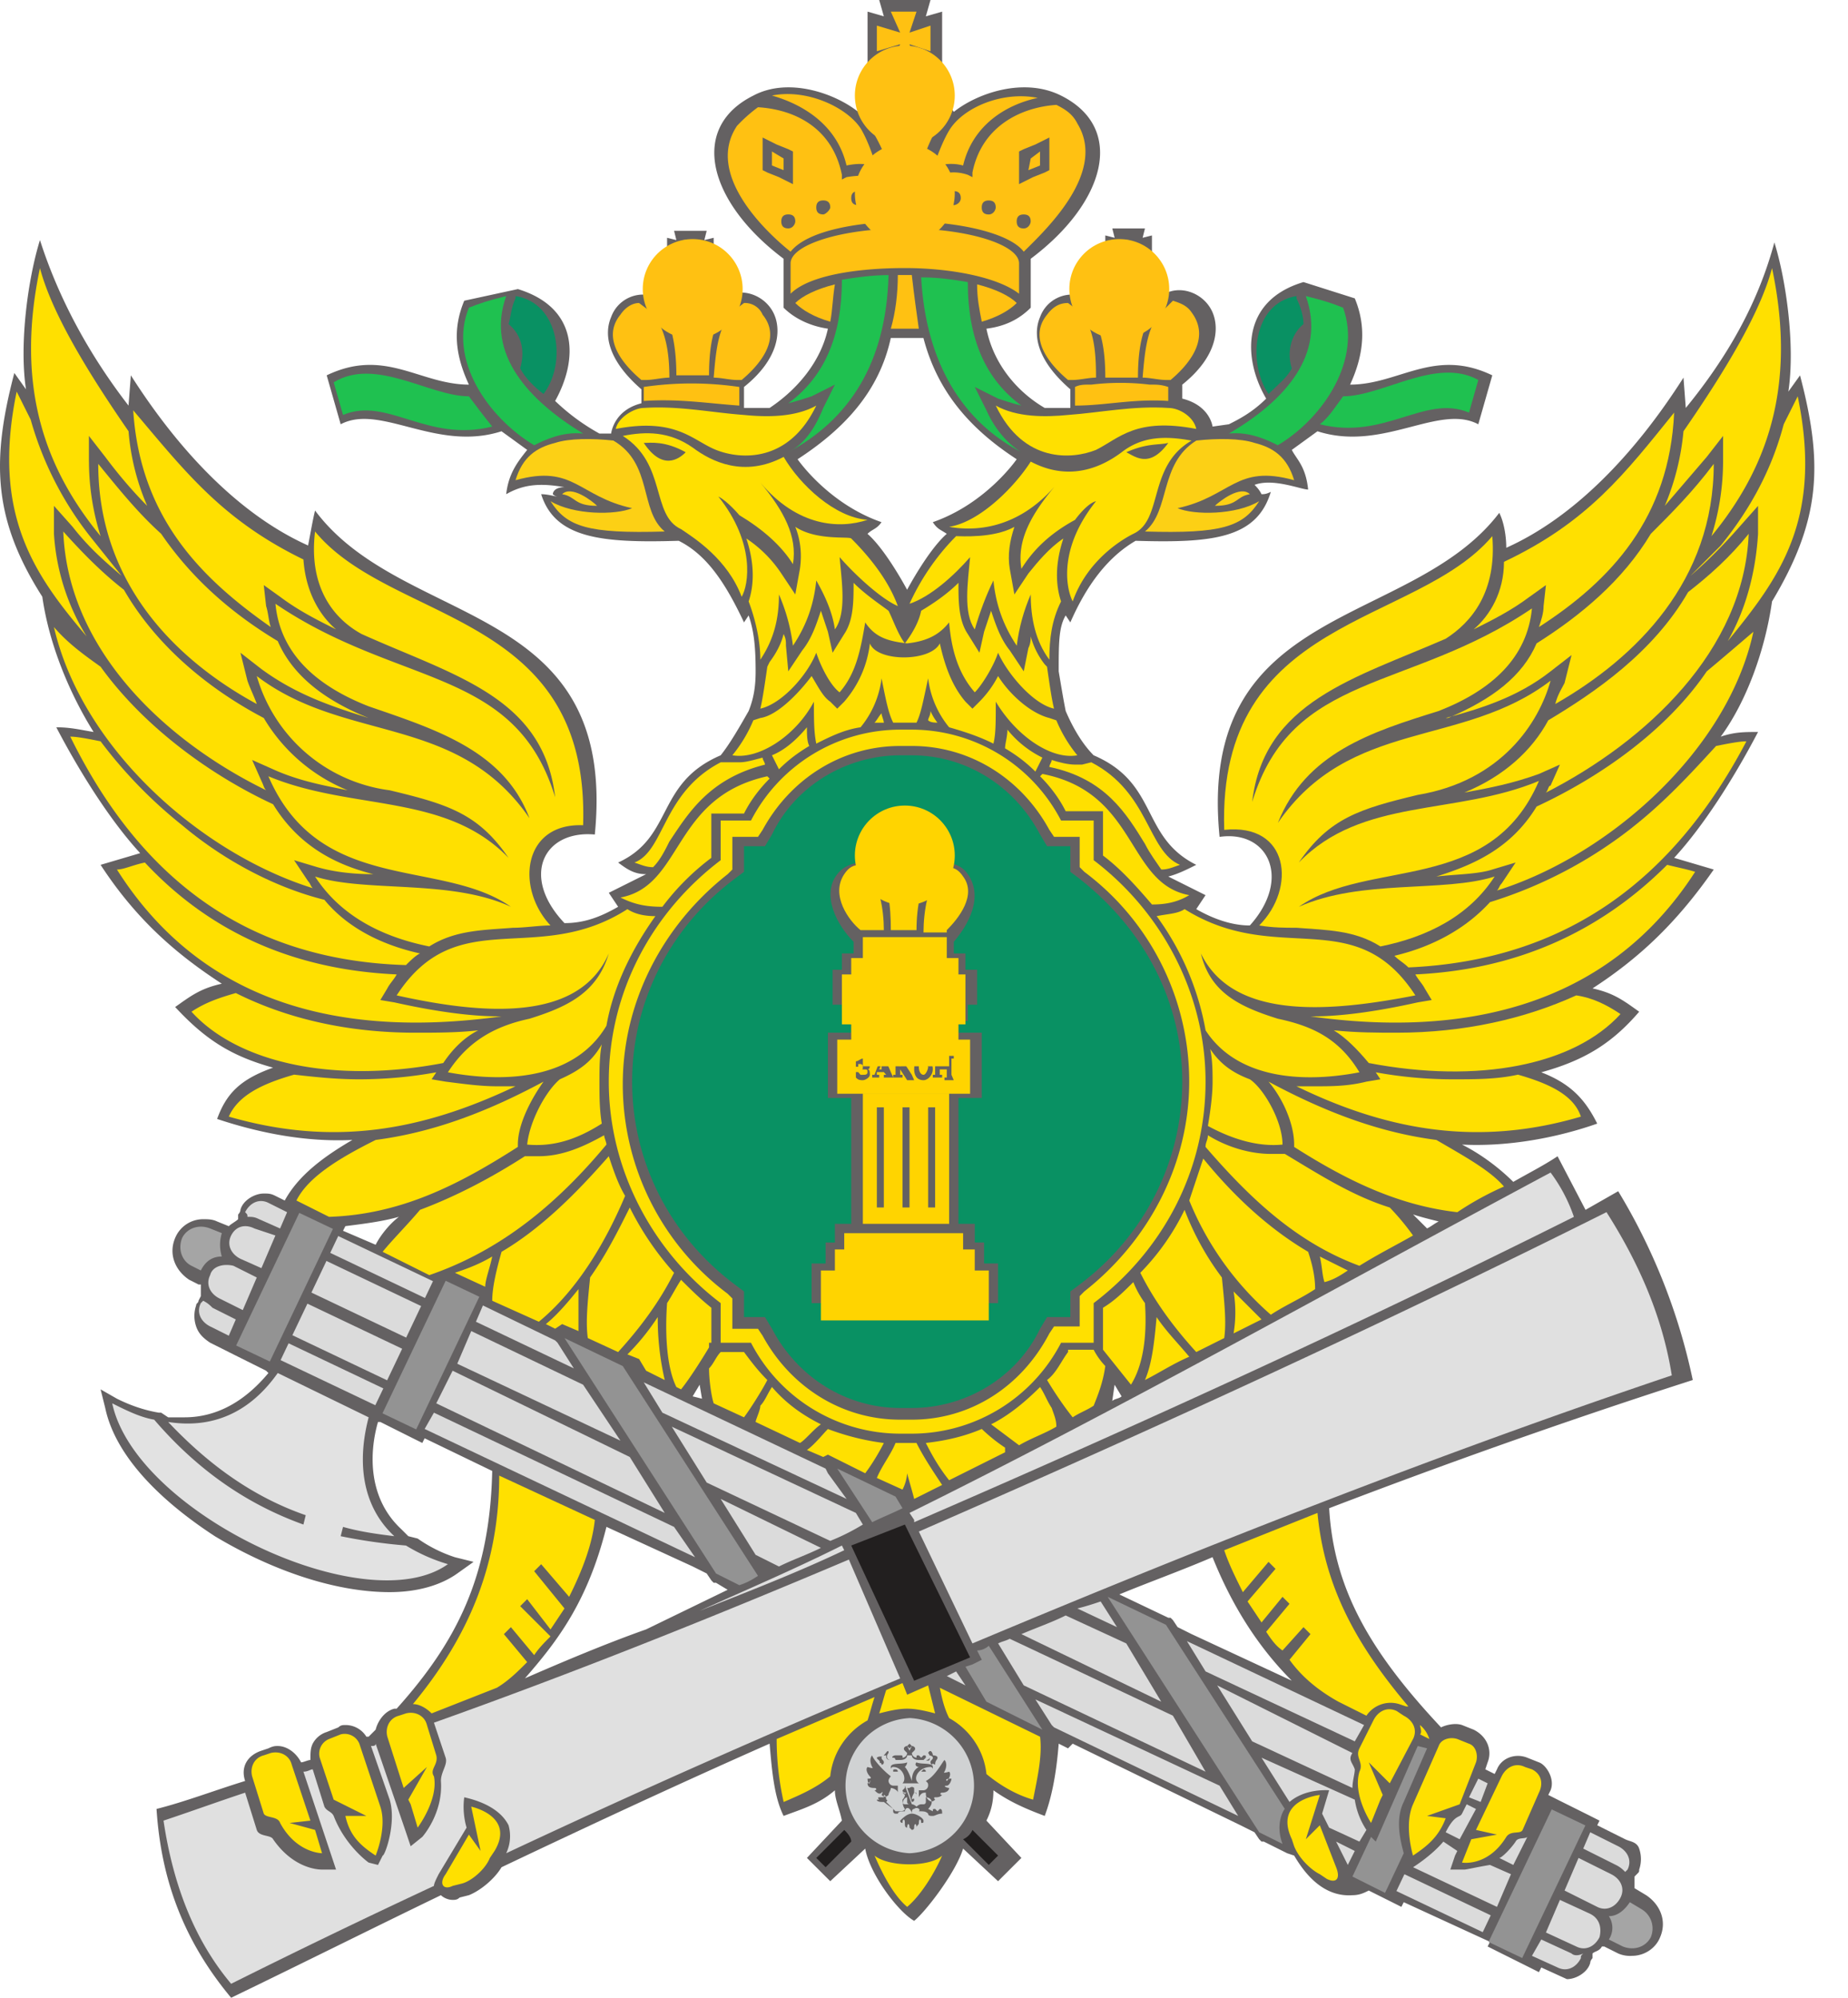 <svg width="37" height="40" viewBox="0 0 37 40" xmlns="http://www.w3.org/2000/svg">
    <g fill-rule="nonzero" fill="none">
        <path d="m36.04 7.515-.234.326c.14-.933-.047-2.24-.28-2.987-.327 1.214-.934 2.287-1.774 3.314l-.046-.607c-.98 1.54-2.194 2.8-3.548 3.407 0-.233-.046-.513-.14-.7-1.773 2.334-6.067 1.774-5.6 6.488.98-.14 1.446.84.606 1.774-.373 0-.747-.14-1.073-.327l.186-.28-.746-.373c.186-.047.373-.14.56-.234-1.12-.56-.747-1.633-2.054-2.193-.233-.234-.42-.56-.56-.887-.047-.234-.093-.514-.14-.794 0-.56 0-.887.14-1.12l.093.14c.327-.747.747-1.307 1.307-1.634 1.54.047 2.427-.046 2.707-.98-.093.047-.14.047-.186.047-.047-.093-.094-.14-.14-.187.373-.14.933.094 1.073.094-.047-.467-.233-.607-.327-.794l.514-.373c1.307.42 2.427-.56 3.22-.14l.28-.98c-1.166-.56-1.867.186-2.847.186.28-.606.327-1.167.094-1.727l-1.027-.326c-1.26.373-1.214 1.54-.747 2.333-.28.28-.56.42-.747.514l-.327.046s-.046-.42-.606-.56v-.28c.7-.56.746-1.12.606-1.447-.14-.326-.513-.513-.84-.42l-.466.14-.047-.093c.047-.047.047-.093.047-.14a.357.357 0 0 0-.094-.233h.047l-.047-.187.187.047v-.654l-.187.047.047-.187h-.654l.047.187-.187-.047v.654l.187-.047-.187.233h.094a.357.357 0 0 0-.094.234c0 .046 0 .14.047.186l-.047.094-.466-.14a.68.68 0 0 0-.84.42c-.14.326-.094.84.606 1.447v.373h-.513c-.56-.327-1.027-.887-1.167-1.587.373-.047.654-.187.887-.42v-.98c1.493-1.12 1.914-2.614.607-3.267-.747-.374-1.68-.047-2.147.326-.094-.14-.234-.28-.374-.326a.57.57 0 0 0-.186-.42h.093l-.093-.327.326.093V.233l-.326.094L18.63 0h-1.027l.093.327-.326-.094V1.26l.326-.093-.093.327h.093a.592.592 0 0 0-.186.42v.046c-.094.047-.234.187-.327.28-.467-.373-1.4-.7-2.1-.326-1.307.653-.887 2.147.606 3.267v.98c.234.233.56.373.887.42-.14.654-.607 1.214-1.167 1.587h-.513v-.42c.7-.56.747-1.12.607-1.447-.14-.327-.514-.513-.84-.42l-.467.14-.047-.093c.047-.047.047-.094.047-.14a.357.357 0 0 0-.094-.234h.047l-.047-.186.187.046v-.653l-.187.046.047-.186h-.653l.046.186-.186-.046v.653l.186-.046v.186h.094a.357.357 0 0 0-.094.234c0 .046 0 .14.047.186l-.047.094-.466-.14a.68.68 0 0 0-.84.42c-.14.326-.094.84.606 1.447v.28c-.56.14-.606.606-.606.606h-.234a4.211 4.211 0 0 1-.887-.653c.467-.84.467-1.867-.746-2.24l-1.074.233c-.233.56-.187 1.074.093 1.68-.98 0-1.68-.747-2.847-.186l.28.98c.794-.42 1.914.56 3.22.14l.514.373c-.186.234-.373.467-.42.887.327-.187.654-.233 1.167-.14-.187 0-.233.093-.233.14a.145.145 0 0 0 .093.047c-.047 0-.187-.047-.327-.047.28.887 1.214.98 2.754.933.56.28.934.84 1.307 1.634l.093-.14c.094.28.14.56.14 1.12 0 .327-.046.56-.14.794-.186.326-.373.653-.56.887-1.307.56-.933 1.633-2.053 2.147.186.14.326.233.56.233l-.747.373.187.28c-.327.187-.654.327-1.074.327-.887-.933-.42-1.867.607-1.774.467-4.714-3.827-4.107-5.601-6.487-.047.186-.093.466-.14.7C4.814 10.315 3.6 9.055 2.62 7.515l-.047.606C1.78 7.095 1.174 5.974.8 4.807.567 5.554.38 6.861.52 7.795l-.233-.327c-.467 1.774-.42 2.94.56 4.48.14.98.56 1.961 1.027 2.708-.28-.047-.467-.094-.747-.094.513.98 1.12 1.914 1.68 2.52l-.793.234c.7 1.074 1.493 1.774 2.427 2.38-.42.094-.607.234-.934.467.607.654 1.12.98 1.96 1.214-.653.233-.933.513-1.12 1.027.84.28 1.774.466 2.708.42-.56.327-1.074.7-1.354 1.213l-.187-.093c-.093-.047-.14-.047-.233-.047-.187 0-.42.14-.467.327 0 .047-.046.093-.046.093v.094c-.047.046-.14.093-.187.14l-.233-.094c-.094-.046-.187-.046-.28-.046a.606.606 0 0 0-.56.373c-.14.327 0 .654.28.84l.186.094h.047v.233l-.047.093c0 .047-.047.047-.047.094a.648.648 0 0 0 0 .42c.047.14.14.233.28.326l.374.187-.093-.046.186.093.654.327.046.046c-.466.56-1.026.887-1.68.887h-.327l-.14-.093h-.046c-.28-.047-.56-.14-.84-.28l-.327-.187.093.373c.187.887.98 1.774 2.194 2.567 1.167.7 2.427 1.12 3.5 1.12.56 0 1.027-.14 1.354-.373l.327-.233-.374-.093a2.79 2.79 0 0 1-.746-.374l-.187-.047-.14-.14c-.654-.606-.654-1.493-.467-2.147h.047l.653.327.187.093.047-.093 1.353.654c-.047 2.1-.7 3.407-1.914 4.76h-.046c-.187.047-.327.234-.374.42l-.14.14h-.046a.49.49 0 0 0-.42-.233c-.047 0-.094 0-.14.047l-.234.093a.478.478 0 0 0-.28.233c-.046.094-.046.187-.046.327-.047 0-.14.047-.187.047-.094-.187-.28-.327-.467-.327-.047 0-.093 0-.187.047l-.14.047c-.28.093-.42.326-.326.606-.607.187-1.214.42-1.774.56.093 1.447.56 2.66 1.494 3.781 1.447-.7 2.847-1.4 4.2-2.054.047.047.14.094.234.094.046 0 .093 0 .14-.047l.186-.047c.234-.093.514-.326.654-.56 1.96-.933 3.78-1.773 5.367-2.474.047.56.094 1.074.28 1.447.374-.14.7-.233 1.027-.513 0 .187.094.373.14.607l-.7.747.467.466.7-.653c.093.513.653 1.26.98 1.447.234-.187.84-.98.98-1.447l.7.653.467-.466-.7-.747c.093-.187.14-.374.14-.607.327.233.654.373 1.027.513.14-.373.233-.84.28-1.447l.187.094.093-.094 3.36 1.634.28.14.094.14.047.047h.046l.467.233.14.047c.14.233.513.84 1.167.793.14 0 .233-.046.327-.093l.466.233.187.094.047-.094 1.727.794-.047.093.187.094.653.326.187.094.047-.094.513.234c-.14 0-.047 0 0 0 .187 0 .42-.14.467-.327 0-.047.046-.093.046-.093v-.094c.047-.046.14-.046.187-.14h.047l.28.14a.592.592 0 0 0 .28.047c.233 0 .467-.14.56-.374.14-.326 0-.653-.28-.84l-.233-.14v-.233l.046-.047c.047-.046.047-.046.047-.093a.648.648 0 0 0 0-.42c-.047-.14-.187-.14-.28-.187l-.56-.28.046-.093-.186-.094-.654-.326-.186-.094.046-.093c.094-.233-.093-.513-.233-.56l-.234-.093c-.233-.094-.513 0-.606.233l-.047.093-.187-.093.047-.14c.093-.233 0-.514-.28-.654l-.233-.093c-.14-.047-.327 0-.42.047-1.4-1.494-2.147-2.754-2.24-4.388 2.193-.84 4.667-1.727 7.28-2.567a12.079 12.079 0 0 0-1.493-3.78l-.654.373-.56-1.073c-.28.186-.56.326-.887.513-.28-.28-.653-.56-1.026-.747.933.047 1.913-.14 2.707-.42-.234-.467-.514-.793-1.12-1.027.84-.233 1.4-.56 1.96-1.213-.327-.234-.514-.374-.934-.467.934-.607 1.68-1.307 2.427-2.38l-.793-.234c.56-.607 1.167-1.54 1.68-2.52-.28 0-.466 0-.747.093.514-.7.887-1.727 1.027-2.707.98-1.634 1.027-2.754.56-4.527zM22.456 27.958c-.047.047-.14.047-.187.093l.047-.326.14.233zm-4.62-21.19h.653c.28 1.073.933 1.82 1.867 2.427 0 0-.607.887-1.68 1.26.093.14.14.14.28.233-.374.327-.794 1.12-.794 1.12v.047-.046s-.42-.794-.793-1.12c.093-.094.186-.094.28-.234-1.074-.373-1.68-1.26-1.68-1.26.933-.607 1.633-1.354 1.866-2.427zm-3.781 21.237-.187-.047.14-.233.047.28zM6.915 24.55c.373-.047.746-.094 1.073-.187-.187.14-.373.373-.467.56l-.653-.28.047-.093zm3.594 9.055c.653-.747 1.26-1.54 1.633-3.034l1.727.793.28.14.094.14.046.047h.047l.233.14-1.633.793c-.794.28-1.68.654-2.427.98zm15.355.046-2.007-.933-.28-.14-.093-.14-.047-.047h-.046l-.98-.467c.56-.233 1.213-.466 1.866-.746.374.933.887 1.773 1.587 2.473zm2.708-9.055-.28-.28c.14.047.326.094.513.14-.093.047-.14.094-.233.14z" fill="#231F20" opacity=".7"/>
        <g fill="#FCD015">
            <path d="M12.282 8.821c-.42-.046-.887-.046-1.167.047-.373.093-.653.28-.793.747 1.167-.327 1.26.327 2.334.56-.327.14-1.167.14-1.634-.14.327.513.747.653 2.287.607-.513-.42-.233-1.354-1.027-1.82z"/>
            <path d="M11.255 9.895c.28.047.234.233.7.233-.093-.093-.513-.42-.7-.233zM23.95 8.821c.42-.046.888-.046 1.168.047.373.093.653.28.793.747-1.167-.327-1.26.327-2.334.56.327.14 1.167.14 1.634-.14-.327.513-.747.653-2.287.607.513-.42.28-1.354 1.027-1.82z"/>
            <path d="M25.024 9.895c-.28.047-.233.233-.7.233.094-.093.514-.42.7-.233z"/>
        </g>
        <path fill="#221F1F" d="m18.117 30.525 1.306 2.66-1.12.467-1.26-2.707zM16.903 36.64l-.56.56.187.186.513-.513c0-.094-.093-.187-.14-.234zM19.47 36.64a.364.364 0 0 1-.187.186l.514.514.186-.187-.513-.514z"/>
        <g transform="translate(12.271 .233)" fill="#FFC112">
            <path d="M.618 7.515v.28c.7-.047 1.26.046 1.913.093v-.373a6.571 6.571 0 0 0-1.913 0zM.711 5.974l-.187-.14c-.14 0-.28.094-.373.234-.42.513.14 1.073.42 1.307h.093c.14 0 .327-.047.467-.047 0-.56-.093-1.074-.42-1.354zM2.625 5.834l-.187.14c-.327.28-.373.794-.42 1.354.14 0 .327.047.467.047h.093c.28-.234.84-.794.42-1.307a.384.384 0 0 0-.373-.234z"/>
            <circle cx="1.598" cy="5.554" r="1"/>
            <path d="M1.271 7.281h.654c0-.607.093-1.167.466-1.447l-.466.14-.094-.14c-.046.047-.14.047-.186.047-.094 0-.14-.047-.187-.047l-.093.14-.467-.14c.28.327.373.887.373 1.447zM1.411 5.18h.327l-.047-.186.234.047v-.327l-.234.047.047-.187h-.327l.094.187-.234-.047v.327l.234-.047zM10.793 7.468h-.047a4.875 4.875 0 0 0-1.167 0h-.046c-.094 0-.187 0-.28.047v.373c.606 0 1.166-.14 1.866-.093v-.28c-.14-.047-.233-.047-.326-.047zM11.586 6.021c-.093-.14-.233-.187-.373-.233l-.187.186c-.327.28-.373.794-.42 1.354.14 0 .327.047.467.047h.093c.28-.234.84-.794.42-1.354zM9.3 5.974l-.187-.14c-.14 0-.28.047-.42.234-.42.513.14 1.073.42 1.307h.093c.14 0 .327-.047.467-.047 0-.56-.047-1.074-.374-1.354z"/>
            <circle cx="10.139" cy="5.554" r="1"/>
            <path d="m9.86 6.021-.467-.14c.373.28.466.84.466 1.447h.654c0-.607.093-1.167.466-1.447l-.466.14-.094-.14c-.046.047-.14.047-.186.047-.094 0-.14-.047-.187-.047l-.187.14zM10 5.18h.326l-.093-.186.233.047v-.327l-.233.047.093-.187h-.327l.047.187-.233-.047v.327l.233-.047zM3.185 2.8v.28l.233.094V2.94zM5.845 4.34c-1.26 0-2.287.327-2.287.7v.608c.374-.374 1.354-.514 2.287-.514.934 0 1.867.187 2.287.514V5.04c0-.374-1.026-.7-2.287-.7zM7.012 3.08c.187-.793.84-1.213 1.494-1.353-.7-.14-1.494.187-1.774.653-.14.234-.233.514-.327.747a.91.91 0 0 1 .607-.046zM4.678 3.08c.234-.046.42-.046.607.047-.093-.28-.186-.56-.327-.793-.28-.42-1.073-.794-1.773-.654.653.187 1.307.607 1.493 1.4z"/>
            <path d="M3.652 5.834c.14.14.373.28.7.374.046-.234.046-.467.093-.747-.373.093-.653.233-.793.373zM5.985 5.274h-.28c0 .374-.046.747-.14 1.074h.56c-.046-.327-.093-.654-.14-1.074zM7.292 5.46c0 .281.047.514.094.748.326-.094.56-.234.7-.374-.14-.14-.42-.28-.794-.373z"/>
            <circle cx="5.845" cy="1.68" r="1"/>
            <path d="M5.565 1.074h.514l-.14-.42.42.14V.28l-.42.14.14-.42h-.514l.187.42-.467-.14v.513l.467-.14zM8.319 3.174l.233-.093V2.8l-.186.14z"/>
            <path d="M9.3 2.24c-.094-.186-.234-.28-.42-.373-.701.047-1.494.42-1.681 1.354v.093l-.093-.047c-.28-.093-.514-.046-.747.094-.047.186-.094.326-.094.42-.046.186-.233.28-.373.28-.14 0-.327-.14-.373-.28 0-.047-.047-.187-.094-.374-.186-.14-.467-.14-.747-.093l-.093.047v-.094c-.187-.933-.933-1.307-1.68-1.353a3.02 3.02 0 0 0-.42.373c-.654.98.607 2.147 1.073 2.52.327-.42 1.354-.606 2.334-.606 1.027 0 2.054.233 2.334.606.42-.42 1.68-1.586 1.073-2.567zm-6.208.98-.094-.046V2.52l.28.14.234.094.093.046v.654l-.28-.14-.233-.093zm.42 1.12c-.094 0-.14-.046-.14-.14 0-.093.046-.14.14-.14.093 0 .14.047.14.14 0 .047-.047.14-.14.14zm.7-.28c-.094 0-.14-.046-.14-.14 0-.093.046-.14.14-.14.093 0 .14.047.14.14 0 .047-.094.14-.14.14zm.7-.186c-.094 0-.14-.047-.14-.14 0-.093.046-.14.14-.14.093 0 .14.047.14.14 0 .093-.047.14-.14.14zm1.913 0c-.093 0-.14-.047-.14-.14 0-.093.047-.14.14-.14.094 0 .14.047.14.14 0 .093-.093.14-.14.14zm.7.187c-.093 0-.14-.047-.14-.14 0-.094.047-.14.14-.14.094 0 .14.046.14.14 0 .046-.046.14-.14.14zm.7.28c-.093 0-.14-.047-.14-.14 0-.094.047-.14.14-.14.094 0 .14.046.14.14 0 .046-.046.14-.14.14zm-.093-.887V2.8l.094-.046.233-.094.28-.14v.654l-.093.047-.234.093-.28.14z"/>
            <circle cx="5.845" cy="3.641" r="1"/>
            <path d="M5.565 3.314c.094-.093.187-.093.28-.093a.5.5 0 0 1 .28.093c.047-.28.187-.7.42-1.074 0 0 0-.046.047-.046 0-.14-.093-.234-.233-.327-.094.187-.28.373-.56.373a.606.606 0 0 1-.56-.373.315.315 0 0 0-.187.28c0 .047.047.047.047.093.28.42.42.794.466 1.074z"/>
        </g>
        <g fill="#E0E0E0">
            <path d="M31.045 23.477c-4.62 2.474-8.681 4.761-12.835 6.815l.093.14v.046c4.2-1.82 8.635-3.827 13.209-6.114a3.228 3.228 0 0 0-.467-.887zM16.903 31.039l-.047-.094c-.933.467-1.913.887-2.847 1.307.934-.373 1.914-.747 2.894-1.213zM32.165 24.27c-4.387 2.194-9.054 4.341-13.768 6.395l1.073 2.24c4.667-1.96 9.428-3.827 14.002-5.367-.186-1.167-.653-2.24-1.307-3.267zM8.688 34.492l.234.7c.046.14-.094.28-.094.467.047.654-.373 1.12-.373 1.12l-.233.187-.094-.28-.607-1.773c0 .046-.046.046-.093.046l.374 1.074c.14.466-.094 1.12-.14 1.12l-.094.187-.187-.047s-.466-.327-.7-.934c-.046-.093-.14-.093-.186-.186l-.234-.747c-.046 0-.093.047-.186.047l.56 1.68.093.28h-.28c-.047 0-.56 0-.98-.607-.047-.093-.28-.046-.327-.187l-.233-.746c-.56.186-1.074.373-1.634.56.187 1.26.607 2.38 1.354 3.267 1.307-.653 2.66-1.307 4.06-1.96 0-.047.047-.14.094-.234l.56-.933s-.094-.28-.047-.607c.42.093.747.28.887.56a.797.797 0 0 1-.047.56 201.535 201.535 0 0 1 7.888-3.5l-1.027-2.38c-2.753 1.166-5.554 2.286-8.308 3.266z"/>
        </g>
        <path d="M8.128 30.945s-.046 0 0 0a11.006 11.006 0 0 1-1.307-.187l.047-.186c.327.093.653.14 1.027.186-.654-.606-.747-1.493-.514-2.38l-1.82-.887c-.56.794-1.307 1.12-2.194.98.794.84 1.68 1.494 2.754 1.867l-.046.187c-1.167-.42-2.147-1.12-2.988-2.1-.28-.047-.56-.187-.84-.327.467 2.194 5.088 4.387 6.721 3.22a3.502 3.502 0 0 1-.84-.373z" fill="#E2E2E2"/>
        <g fill="#A5A5A5">
            <path d="m4.441 24.69-.233-.093c-.234-.093-.467 0-.56.187-.094.233 0 .467.186.56l.187.094c.093-.187.233-.28.42-.28a.795.795 0 0 1 0-.467zM32.866 38.226l-.234-.14c-.093.14-.233.28-.42.28a.424.424 0 0 1 0 .467l.28.14c.234.093.467 0 .56-.187a.449.449 0 0 0-.186-.56z"/>
        </g>
        <g fill="#939393">
            <path d="m29.803 38.883 1.265-2.655.674.321-1.265 2.655zM7.658 28.298l1.265-2.654.674.32-1.264 2.656zM4.728 26.94l1.264-2.655.674.32-1.264 2.656zM11.302 26.791l3.034 4.714.467.234c.14-.047.233-.094.373-.187l-2.707-4.2-1.167-.56zM16.763 29.405l.7 1.073c.187-.093.42-.186.607-.28l-.14-.233-1.167-.56zM19.563 33.046l.094.186-.187.094-.14.046.42.7 1.12.56-1.073-1.68a.357.357 0 0 1-.234.094zM22.177 31.972l3.034 4.714.467.233c-.14-.373 0-.653.046-.7l-2.38-3.687-1.167-.56zM28.572 35.006l-.187-.047-.84 1.914-.094-.094-.373.794.653.327.374-.794c-.047-.187-.187-.653 0-1.027l.467-1.073z"/>
        </g>
        <g fill="#DBDBDB">
            <path d="m8.688 28.285-.186.326 5.414 2.568-.42-.607zM12.609 29.172l-3.547-1.727-.327.653 4.574 2.194zM11.675 27.725l-2.24-1.074-.28.654 3.267 1.54zM11.162 26.884l-.047-.046-1.446-.7-.14.326 1.96.934zM4.068 26.044l-.047.047c-.093.187 0 .373.187.467l.373.186.14-.326-.467-.234c-.046-.046-.093-.093-.186-.14zM5.618 27.233l.16-.337 1.897.903-.161.337zM4.208 25.53c-.094.188 0 .374.186.468l.467.233.28-.653-.467-.234c-.186-.046-.42 0-.466.187zM5.854 26.734l.301-.632 1.897.903-.301.632zM4.628 24.737c-.094.187 0 .374.186.467l.42.187.28-.654-.42-.14c-.186-.093-.373-.046-.466.14zM6.235 25.88l.301-.633 1.896.903-.3.632zM4.954 24.364c.094 0 .14 0 .234.047l.42.186.14-.326-.374-.187c-.186-.093-.373 0-.466.187.046.046.046.046.046.093zM6.612 25.085l.16-.337 1.897.904-.16.337zM20.73 34.026l.327.513.047.047 3.687 1.773-.373-.606zM27.959 37.863l.16-.337 1.728.823-.16.337zM16.95 30.012l-.374-.514-.046-.093-3.641-1.727.373.607zM32.399 36.966l-.56-.28-.14.327.653.327c.094.046.14.093.187.14l.047-.047c.093-.187 0-.373-.187-.467zM31.465 39.113l-.606-.28-.187.327.513.233c.187.094.374 0 .467-.186 0-.047 0-.047.047-.094-.094.047-.187.047-.234 0zM31.839 38.32l-.607-.28-.28.653.607.28c.186.094.373 0 .466-.187.047-.186 0-.373-.186-.466zM32.259 37.526l-.654-.326-.28.653.654.327c.186.093.373 0 .467-.187.093-.187 0-.373-.187-.467zM15.13 31.132l.466.233c.28-.14.56-.233.84-.373l-2.007-.98.7 1.12zM13.45 28.565l.7 1.12 2.473 1.167c.233-.094.42-.187.653-.327l-.14-.233-3.687-1.727zM18.957 33.559l.373.187-.187-.28zM22.037 32.065c-.14.047-.28.094-.467.14l.794.374-.327-.514zM22.55 32.905l-1.213-.56c-.28.14-.56.234-.887.374l2.8 1.353-.7-1.167zM23.484 34.352l-3.267-1.54c-.093.047-.14.047-.233.093l.513.84 3.64 1.728-.653-1.12zM27.125 34.866l.186-.327-3.547-1.68.374.607zM27.078 35.1l-2.707-1.354.7 1.12 2.007.933c0-.14.047-.28.047-.373-.047-.14-.14-.187-.047-.327zM25.258 35.193l.56.886c.327-.28.793-.233.793-.233l-.14.467.14.28.607.28.14-.234a1.494 1.494 0 0 1-.233-.606l-1.867-.84zM26.985 37.34l.14-.28-.374-.187zM29.785 35.706l-.187-.093-.186.373.233.093zM29.552 36.22l-.187-.094-.093.187c-.047.093-.14 0-.327.373l.28.14.327-.607zM30.299 37.34l.28-.56c-.047.046-.187 0-.234.093-.093.14-.28.327-.327.327l.28.14zM29.318 37.433h-.28l.094-.28.046-.093-.28-.187c-.233.28-.606.513-.606.513l1.68.794.28-.654-.42-.186c-.28.046-.467.093-.514.093z"/>
        </g>
        <path d="M18.21 34.4a1.355 1.355 0 0 0 0 2.706 1.355 1.355 0 0 0 0-2.707zm.327.84c.093 0 .093-.094.046-.14.047-.094.094 0 .094.046 0 0 .093 0 .093.047 0 .046-.047.046-.047.14 0 0-.093-.047-.046 0 0 0-.047 0-.047-.047s.047-.047.047-.093c0-.047-.094-.047-.094-.047.047.047.047.14-.046.093 0 .047 0 0 0 0zm-.14.466h-.327c.093-.093 0-.327-.187-.327-.047 0-.047.047-.047.047v-.047c0-.093.234-.046.327-.093 0 .047-.046.093-.046.093.046.047.093.14.14.28 0-.14.046-.233.14-.28-.047 0-.094-.046-.047-.093.093.047.327 0 .327.093v.047s0-.047-.047-.047c-.233 0-.373.234-.233.327zm.14-.233h-.094l.047-.047s.047 0 .047.047zm-.28.56s.046-.047.046 0c0 .046-.046.046-.046.046l-.094-.28h.047s.047-.046.093 0v.047-.047.094c.047 0 .047 0 .047.046 0-.046-.047-.046-.047-.046-.046.093-.046.093-.046.14zm-.14-.094s0 .047 0 0c0 0-.047 0 0 0l-.047-.046s.047 0 .047.046c0-.046.046-.046.046-.046-.046 0-.093 0-.093-.047l.047-.047v-.046l.14.373h-.14s-.047 0-.047-.047v-.046s.047-.047.047-.094zm-.14-.466h-.094c0-.047 0-.047.047-.047 0 0 .046 0 .046.047zm.466-.42v.093-.093zm-.233-.14.047.046-.047.047-.047-.047.047-.046zm-.28.14v.093-.093zm0 .093h.093c.047 0 .047 0 .047.047a.1.1 0 0 0 .093-.094l-.046-.046c-.047-.047 0-.094.046-.094l.047.094.047-.094c.046 0 .093.047.046.094l-.046.046a.1.1 0 0 0 .093.094c0-.047 0-.047.047-.047l.046.047.047-.047c.047 0 .047 0 .047.047l-.047.046h-.093c-.094 0-.14-.046-.14-.093h-.094c0 .047-.046.093-.14.093h-.093s0-.046-.047-.046 0-.047.047-.047zm-.234 0c.047-.047.094-.14.094-.047-.047.047-.047.14.046.14-.093 0-.093-.046-.093-.093 0 0-.093 0-.093.047 0 .046.046.046.046.093 0 0 0 .047-.046.047 0-.047-.047-.047-.047 0 .047-.094-.047-.094-.047-.14.047-.047.14 0 .14-.047zm-.326.467c.046 0 .093 0 .046-.047-.046-.047-.093-.14-.046-.187 0 0 .14.047.093 0-.047-.093-.047-.186 0-.233 0 .047.187.28.373.42 0 0-.046.047-.046.093a.1.1 0 0 0 .093.094h.093v.14c0-.047-.093-.094-.14-.094 0 .047-.046.094-.046.14-.047.047-.094.047-.14 0 0 0 .046-.093 0-.046-.047.046-.094 0-.14-.047.046 0 .046-.047 0-.047-.047 0-.14 0-.14-.093 0 0 .093-.047.046-.047 0 .094-.046.047-.046-.046zm1.307.746c-.047 0-.094 0-.094-.046-.046-.047-.093-.047-.186-.047.046-.047-.047-.093-.094-.047-.046 0-.046.047-.046.094.093 0 .233.093.233.14 0 .046 0 .046-.047.046 0-.093-.046-.093-.046 0 0 .047-.047.047-.047.094 0-.094-.047-.094-.047 0 0 .046-.046.046-.046.046l-.047-.046c0-.094-.047-.094-.047 0-.046 0-.046-.047-.046-.094 0-.093-.047-.093-.047 0-.047 0-.047-.046-.047-.046.047-.047.14-.14.234-.14 0-.047-.047-.094-.047-.094-.047-.046-.093 0-.093.047-.047 0-.14 0-.14.047l.046.046-.047-.046h-.046c-.047 0-.047-.047-.047-.047v-.047l-.187-.14h-.046s-.094 0-.094-.046h.047s-.047-.047 0-.047h.093v-.047c.047 0 .047.094.047.094s.047 0 0 .046l.187.187h.046c.047 0 .14 0 .14-.047-.093-.14 0-.233.047-.233v.093c0 .047.047.047.047.047h.047c.046 0 .093.047.093.047s.047-.047.093-.047h.047c.047 0 .047-.047.047-.047v-.093c.093 0 .186.093.046.233l.094.047c0-.047 0-.047.046-.047l.047.047.047-.047c.046 0 .046.047.046.094-.093 0-.14.046-.186.046zm-.047-.233h.093-.093zm.42-.513c0 .046-.047.14-.093.14-.094 0 0 .046.046.046 0 .047-.046.094-.14.094-.046 0-.046.046 0 .046-.046.047-.093.047-.14.047-.046 0 0 .047 0 .047-.046.046-.093.046-.14 0-.046-.047-.046-.094-.046-.14-.047 0-.094 0-.14.093v-.14h.093a.1.1 0 0 0 .093-.093c0-.047 0-.047-.046-.094.186-.093.326-.373.373-.42.047.047.047.14 0 .234-.047.046.093 0 .093 0 .047.046 0 .14-.046.186-.047-.046.046-.046.093-.046z" fill="#D0D2D3"/>
        <path d="M10.135 5.928c-.373.093-.513.14-.747.233-.42 1.027.374 2.194 1.307 2.754.187-.094.56-.28.98-.234-1.073-.653-1.96-1.586-1.54-2.753zM26.144 5.928c.374.093.514.14.747.233.374 1.027-.373 2.194-1.307 2.754-.186-.094-.56-.28-.98-.234 1.12-.653 1.96-1.586 1.54-2.753zM9.388 7.935c-.793 0-1.867-.794-2.707-.28l.187.653c.887-.373 1.68.56 2.987.233-.187-.233-.327-.42-.467-.606z" fill="#1FC150"/>
        <path d="M10.415 7.375c.094.186.28.373.467.513.467-.607.327-1.82-.56-1.96v.046c-.093.187-.093.374-.14.514.28.233.327.56.233.887z" fill="#099163"/>
        <path d="M26.891 7.935c-.14.186-.28.42-.466.56 1.306.326 2.1-.607 2.987-.234l.186-.653c-.84-.467-1.913.327-2.707.327z" fill="#1FC150"/>
        <path d="M25.864 7.375c-.093-.28-.046-.654.234-.887 0-.14-.047-.327-.14-.514v-.046c-.887.14-.98 1.353-.56 1.96.186-.187.373-.327.466-.513z" fill="#099163"/>
        <path d="M15.783 9.055c1.213-.654 1.96-1.774 2.007-3.547-.327 0-.654.046-.934.093 0 1.167-.373 1.96-1.073 2.474.186-.047.326-.094.467-.14l.466-.234-.233.467c-.187.467-.42.747-.7.887zM20.45 9.055c-.233-.14-.513-.42-.7-.84l-.233-.467.466.233c.14.047.28.094.467.14-.7-.513-1.073-1.307-1.073-2.473-.28-.047-.56-.094-.934-.094.094 1.727.84 2.894 2.007 3.5z" fill="#1FC150"/>
        <path d="m21.617 17.596-.187-.14v-.513h-.466l-.14-.234c-.514-.98-1.494-1.586-2.567-1.586h-.234c-1.073 0-2.1.606-2.567 1.586l-.14.234h-.42v.513l-.187.14c-1.307.98-2.053 2.474-2.053 4.061 0 1.587.746 3.08 2.053 4.06l.187.14v.514h.42l.14.233c.513.98 1.494 1.587 2.567 1.587h.234c1.073 0 2.1-.606 2.567-1.587l.14-.233h.466v-.513l.187-.14c1.307-.98 2.054-2.474 2.054-4.061 0-1.587-.747-3.034-2.054-4.06zm-1.634 8.495H16.25v-.793h.28v-.42h.186v-.374h.327v-2.52h-.467v-1.307h.467v-.234h-.187v-.326h-.186v-.7h.186v-.327h.234v-.234c-.327-.326-.654-.933-.327-1.353.327-.42.98-.14.98-.14v-.233h-.047l.047-.094-.093.047v-.747l.093.047-.047-.094h.747l-.046.094.093-.047v.747l-.093-.047.046.094h-.046v.233s.7-.28.98.14c.326.467 0 1.027-.28 1.353v.234h.233v.327h.233v.7h-.186v.326h-.187v.234h.467v1.307h-.467v2.52h.327v.373h.186v.42h.28v.794z" fill="#099163"/>
        <g transform="translate(16.436 16.336)" fill="#FFD400">
            <path d="M.793 2.287h.467c0-.42-.093-.933-.327-1.167L.793.98c-.14 0-.233.047-.326.187-.28.42.093.933.326 1.12zM.607 2.847h2.147v1H.607z"/>
            <path d="M.42 3.174h2.474v1H.42z"/>
            <path d="M.84 4.014h1.727v1H.84zM.84 2.427h1.68v1H.84zM2.52 2.287c.234-.233.607-.7.327-1.073-.093-.14-.187-.187-.327-.187l-.14.14c-.233.187-.326.747-.326 1.167h.466v-.047zM1.54.513h.28L1.774.327l.14.046V.14l-.14.047L1.82 0h-.28l.047.187L1.4.14v.233l.187-.046z"/>
            <circle cx="1.68" cy=".793" r="1"/>
            <path d="M1.4 2.287h.514c0-.467.093-1.027.373-1.26l-.373.14-.047-.14c-.047.047-.093.047-.187.047-.046 0-.14 0-.186-.047l-.047.14-.373-.14c.28.233.326.793.326 1.26zM.607 3.687h2.147v1H.607zM.467 8.355h2.38v1H.467z"/>
            <path d="M.28 8.681h2.8v1H.28z"/>
            <path d="M0 9.102h3.361v1H0zM2.567 8.215v-2.66H.84v2.613h1.727v.047zm-.42-2.38h.14V7.84h-.14V5.834zm-.513 0h.14V7.84h-.14V5.834zm-.514 0h.14V7.84h-.14V5.834zM1.167 5.076h.047v-.108z"/>
            <path d="M.327 4.48v1.083h2.66V4.48H.327zm.513.812c-.047 0-.093 0-.14-.054V5.13h.047l.046.054H.84c.047 0 .093 0 .093-.054s0-.054-.093-.054H.793c.047 0 .047 0 .047-.054s-.047-.054-.047-.054H.747v.054H.7v-.108c.047 0 .093-.055.14-.055.093 0 .14.055.14.109s0 .108-.047.108c.047 0 .047.054.047.108s-.093.108-.14.108zm.607-.054H1.26v-.054h.047L1.26 5.13h-.14v.054h.047v.054h-.14v-.054h.046l.14-.379h.047l.187.433zm.42.054h-.14l-.14-.216v.108h.047v.054h-.187v-.054h.047v-.325h-.047v-.054h.187v.054h-.047v.163l.093-.163v-.054h.14v.054h-.046l-.094.109.14.216.047.108c0-.054 0-.054 0 0zm.187 0c-.14 0-.187-.108-.187-.216 0-.162.047-.217.187-.217s.186.109.186.217-.093.216-.186.216zm.606 0h-.186v-.054h.046v-.162h-.14v.108h.047v.054H2.24v-.054h.047v-.325H2.24v-.054h.187v.054H2.38v.109h.14v-.109h-.046v-.054h.186v.054h-.046v.325l.046.108c0-.054 0-.054 0 0z"/>
            <path d="M2.054 4.86c-.047 0-.094.054-.094.162 0 .108.047.162.094.162.046 0 .093-.108.093-.162-.047-.054-.047-.163-.093-.163z"/>
        </g>
        <g fill="#FFE000">
            <path d="M28.618 34.82c.047 0 .047 0 0 0a.595.595 0 0 0-.186-.28c0 .046.046.14 0 .186l.186.093zM15.55 34.82c0 .42.046.84.14 1.26.326-.14.653-.28.933-.514.047-.467.327-.887.747-1.12.046-.14.093-.327.14-.467l-1.96.84zM18.07 33.699l-.327.14c-.047.14-.093.327-.14.467.187-.047.373-.094.56-.094.187 0 .374.047.56.094l-.14-.56-.42.186-.093-.233zM19.003 34.4c.42.232.7.653.747 1.12.28.233.607.42.934.513.093-.467.186-.887.14-1.26l-2.007-.98c.046.233.093.42.186.606zM17.51 37.153c.14.327.373.793.653 1.027.28-.234.56-.7.7-1.027-.233.233-1.073.233-1.353 0zM9.435 36.173l.187.887-.234-.327-.466.793c-.14.187-.047.327.14.234l.186-.047c.187-.047.467-.28.56-.513l.094-.14c.42-.7-.467-.887-.467-.887zM5.795 36.5l.42-.047-.374-1.12c-.046-.187-.233-.28-.42-.234l-.14.047c-.187.047-.28.233-.233.42l.233.747c.047.093.28.046.327.186.327.607.84.607.84.607l-.14-.467-.513-.14zM8.735 35.146l-.187-.607c-.046-.187-.233-.28-.42-.233l-.14.046c-.187.047-.28.234-.233.42l.327 1.027.466-.42-.373.654.047.093.14.467s.42-.56.326-1.027c-.093-.14.094-.233.047-.42zM7.195 34.913a.317.317 0 0 0-.374-.187l-.233.093a.317.317 0 0 0-.187.374l.28.84.654.326h-.42c.093.42.326.607.606.794 0 0 .234-.56.094-.98l-.42-1.26zM26.798 34.072l.56.28a.584.584 0 0 1 .653-.233l.14.047h.047c-1.027-1.214-1.68-2.38-1.82-3.874l-1.867.747c.093.28.233.56.373.84l.514-.607.14.14-.56.653.28.42.42-.513.14.14-.467.56c.093.14.187.28.327.374l.42-.467.14.14-.42.513c.233.327.56.607.98.84zM8.268 34.12c.14 0 .28.092.374.186l1.307-.514c.233-.14.42-.326.606-.513l-.466-.56.14-.14.466.56c.094-.14.187-.233.327-.374l-.607-.606.14-.14.467.606.28-.42-.607-.746.14-.14.56.653c.28-.56.467-1.073.514-1.54l-1.914-.887c0 1.774-.607 3.22-1.727 4.574zM1.78 9.242v-.514l.327.42c.28.374.56.7.84.98a4.673 4.673 0 0 1-.373-1.493C1.734 7.42 1.034 6.255.8 5.368c-.513 2.427.14 4.06 1.214 5.367a5.01 5.01 0 0 1-.233-1.493zM6.261 17.783c-.046-.047-.046-.093-.093-.14l-.28-.42.467.14c.326.093.7.14 1.12.14-.747-.187-1.494-.56-2.007-1.4-1.307-.607-2.614-1.587-3.454-2.754-.327-.233-.654-.467-.934-.794.56 2.428 2.94 4.528 5.181 5.228z"/>
            <path d="M6.961 15.823a3.48 3.48 0 0 1-1.68-1.447c-.98-.514-2.1-1.354-2.8-2.567-.42-.327-.794-.7-1.214-1.167.093 2.38 2.054 4.2 4.06 5.18-.046-.046-.046-.093-.093-.186l-.186-.42.42.187c.513.233 1.027.326 1.493.42zM5.421 12.555c-.047-.14-.047-.28-.093-.42l-.047-.42.327.234c.373.28.747.466 1.12.653-.327-.28-.607-.747-.653-1.4-1.634-.794-2.38-1.774-3.408-2.987.14 2.147 1.354 3.36 2.754 4.34zM8.875 21.284c.187-.28.42-.514.7-.654-.42.047-.84.047-1.26.047-1.354 0-2.567-.28-3.594-.794-.327.094-.607.187-.887.374.934 1.027 2.847 1.447 5.041 1.027z"/>
            <path d="M10.322 21.75h-.373c-.327 0-.654-.046-1.027-.093l-.28-.047.093-.14a8.594 8.594 0 0 1-1.54.14c-.467 0-.887-.046-1.307-.093-.654.187-1.12.42-1.307.84 2.1.607 3.874.28 5.74-.607zM10.042 20.35h-.047c-.56 0-1.26-.093-2.1-.28l-.28-.047.14-.233c.046-.093.14-.187.187-.28-2.054-.093-3.734-.84-5.041-2.24-.234.046-.42.14-.56.14 1.773 2.8 4.667 3.36 7.7 2.94z"/>
            <path d="M8.128 19.323c.094-.093.187-.186.28-.233-.84-.187-1.493-.56-1.913-1.074-.934-.233-1.96-.746-2.848-1.493a9.236 9.236 0 0 1-1.633-1.68c-.233-.047-.467-.094-.607-.094 1.4 2.847 3.547 4.48 6.721 4.574z"/>
            <path d="M7.241 12.695c1.867.84 3.641 1.26 3.874 3.268-.793-2.614-3.127-2.194-5.6-3.874.093.98.793 1.633 1.866 2.053 1.354.467 2.708.887 3.22 2.24-1.446-2.1-3.686-1.493-5.46-2.846a3.195 3.195 0 0 0 2.66 2.287c1.167.28 1.774.466 2.38 1.353-1.26-1.307-3.126-.933-4.807-1.633 1.027 2.38 3.454 1.633 4.855 2.613-1.214-.56-2.894-.28-3.921-.606.513.793 1.353 1.213 2.287 1.4.513-.327 1.073-.327 1.68-.374.234 0 .514-.046.747-.046-.7-.747-.56-2.054.653-2.007.14-4.294-3.827-4.014-5.367-5.881-.14 1.167.42 1.773.933 2.053zM14.336 9.008c.467.187 1.447.28 2.007-.887-.42.234-.98.234-1.447.187-.653-.047-1.307-.187-2.007-.14-.187 0-.513.187-.56.42 1.213-.233 1.54.234 2.007.42zM17.09 11.669c0 .373 0 .746-.187 1.026l-.233.374-.094-.42-.14-.42c-.093.28-.186.56-.373.793l-.28.42-.047-.513c0-.093 0-.14-.047-.234-.046.187-.14.374-.28.56l-.046.094c-.047.327-.094.653-.14.84.42-.093.933-.653 1.12-1.12.093.28.28.653.467.793.326-.373.42-.84.513-1.4.187.28.42.374.84.42.42-.046.654-.187.84-.42.047.56.187 1.027.514 1.4.14-.14.373-.513.466-.793.187.42.7 1.027 1.12 1.12-.046-.187-.093-.513-.14-.84l-.046-.047a1.577 1.577 0 0 1-.28-.56c0 .047 0 .14-.047.234l-.093.466-.28-.42c-.187-.233-.28-.513-.374-.793l-.14.42-.093.42-.233-.374c-.187-.28-.187-.653-.187-1.026-.233.233-.513.42-.747.56-.046.233-.186.466-.326.653-.14-.187-.234-.467-.327-.653-.187-.14-.467-.327-.7-.56z"/>
            <path d="M15.69 9.148c-.794.42-1.447.094-1.82-.186-.468-.327-.934-.327-1.401-.234.887.56.56 1.587 1.167 1.867.28.187.933.607 1.213 1.354.14-.234.28-1.074-.466-2.007.186.093.42.373.42.373.466.28.84.607 1.073.98.093-.56-.187-1.073-.653-1.633.746.886 1.587.933 2.147.746-.654-.046-1.354-.7-1.68-1.26zm-2.801-.28c.14 0 .42-.046.84.187-.14.14-.467.373-.84-.187z"/>
            <path d="M15.923 10.548c.093.234.14.514.093.84l-.093.514-.28-.42a2.5 2.5 0 0 0-.7-.7c.186.56.14.98.046 1.26.14.373.234.794.234 1.167.28-.42.373-.84.373-1.307.14.327.233.653.28 1.027.28-.42.42-.84.467-1.307.187.327.327.653.373.98.234-.327.14-.933.094-1.447.326.374.84.84 1.166.98-.186-.513-.56-.98-.933-1.353-.047-.047-.7.047-1.12-.234zM14.43 15.263c-1.168.606-1.12 1.773-1.728 2.007.14.046.234.093.374.093.14-.14.233-.327.326-.513.374-.56.794-1.26 1.914-1.54 0-.047-.047-.094-.047-.14-.186.046-.326.093-.466.093h-.374zM7.381 14.376c-.933-.374-1.54-.887-1.82-1.54-.933-.56-1.727-1.26-2.334-2.148-.466-.42-.84-.886-1.26-1.4 0 2.38 1.54 3.92 3.174 4.808-.047-.14-.14-.327-.187-.467l-.14-.56.42.327c.7.513 1.4.746 2.147.98z"/>
            <path d="M1.08 10.688v-.56l.374.42c.327.42.653.7.98.98l-.56-.7a6.725 6.725 0 0 1-1.26-2.427l-.28-.56c-.514 2.474.373 3.688 1.4 4.901a4.442 4.442 0 0 1-.654-2.054zM9.855 25.158c-.233.14-.467.233-.747.326l.607.28c0-.14.093-.373.14-.606zM10.929 26.511l.186.093.14-.093.327.14v-.84c-.187.233-.42.513-.653.7zM12.562 27.118l.234.093.14.234.373.186a5.488 5.488 0 0 1-.14-1.26c-.187.28-.373.514-.607.747zM5.935 24.037l.653.327c1.447-.047 2.614-.653 3.78-1.4v-.047c0-.42.28-.933.514-1.26-1.214.653-2.287 1.027-3.36 1.167-.747.373-1.354.747-1.587 1.213zM34.172 9.148l.327-.42v.514a5.01 5.01 0 0 1-.233 1.493c1.073-1.307 1.727-2.94 1.213-5.367-.233.886-.933 2.053-1.773 3.267a5.011 5.011 0 0 1-.374 1.493l.84-.98zM30.765 16.15c-.513.84-1.26 1.166-2.007 1.4.42-.047.84-.047 1.12-.14l.467-.14-.28.42c-.047.046-.047.093-.093.14 2.24-.7 4.62-2.8 5.134-5.181-.327.28-.654.56-.934.793-.793 1.167-2.1 2.1-3.407 2.707z"/>
            <path d="M30.952 15.87c2.007-1.027 3.967-2.848 4.06-5.182-.373.467-.793.84-1.213 1.167-.7 1.214-1.867 2.007-2.8 2.567-.327.607-.887 1.12-1.68 1.447.513-.093.98-.186 1.493-.373l.42-.187-.187.42c-.046 0-.046.094-.093.14zM29.505 12.602c.373-.187.747-.373 1.12-.653l.327-.234-.047.42c0 .14-.046.28-.093.42 1.447-.933 2.614-2.193 2.707-4.294-.98 1.214-1.727 2.194-3.407 2.988 0 .606-.28 1.073-.607 1.353zM27.965 20.677c-.374 0-.794 0-1.26-.047.233.14.466.374.7.654 2.193.42 4.107.046 5.04-.98-.28-.187-.56-.327-.886-.374-1.027.467-2.24.747-3.594.747z"/>
            <path d="M30.392 21.517c-.42.093-.84.093-1.307.093a8.594 8.594 0 0 1-1.54-.14l.093.14-.28.047c-.373.093-.7.093-1.027.093h-.373c1.82.887 3.64 1.214 5.694.607-.14-.42-.607-.653-1.26-.84zM28.338 19.51c.047.093.14.187.187.28l.14.233-.28.047c-.84.187-1.54.28-2.1.28h-.047c2.987.42 5.927-.14 7.701-2.894-.14-.046-.373-.093-.56-.14-1.354 1.354-3.034 2.1-5.04 2.194z"/>
            <path d="M32.679 16.57a8.815 8.815 0 0 1-2.847 1.493c-.467.513-1.12.887-1.914 1.074.093.093.187.14.28.233 3.174-.14 5.321-1.774 6.768-4.527-.14 0-.373.046-.607.093-.513.56-1.027 1.12-1.68 1.633z"/>
            <path d="M25.211 18.53c.28.046.513.046.747.046.607.047 1.167.047 1.68.374.934-.187 1.774-.607 2.287-1.4-1.027.326-2.66.046-3.92.606 1.4-.98 3.827-.233 4.807-2.52-1.68.7-3.547.327-4.808 1.634.607-.887 1.214-1.074 2.38-1.354 1.681-.28 2.428-1.447 2.661-2.287-1.773 1.354-4.014.747-5.46 2.847.56-1.4 1.866-1.82 3.22-2.24 1.073-.42 1.774-1.074 1.867-2.054-2.474 1.68-4.808 1.26-5.601 3.874.233-2.007 2.054-2.474 3.874-3.267.513-.327 1.027-.934.933-2.054-1.54 1.82-5.507 1.587-5.367 5.881 1.307-.14 1.447 1.167.7 1.914zM21.944 9.008c.467-.233.793-.653 2.007-.42-.047-.233-.327-.42-.56-.42-.7-.047-1.354.093-2.007.14-.467.047-1.027.047-1.447-.187.56 1.167 1.54 1.074 2.007.887zM19.423 11.155c-.046.514-.14 1.12.094 1.447.093-.327.233-.7.373-.98.047.467.187.887.467 1.307.047-.374.14-.7.28-1.027 0 .467.093.934.373 1.307 0-.42.047-.794.234-1.167-.094-.28-.14-.7.046-1.26-.28.187-.513.467-.7.7l-.28.42-.093-.513c-.047-.28 0-.56.093-.84-.42.233-1.073.186-1.167.186-.373.374-.7.84-.933 1.354.42-.14.887-.56 1.213-.934zM21.85 15.263l-.186.046h-.14c-.14 0-.327-.046-.467-.093 0 .047-.047.093-.047.14 1.12.233 1.54.933 1.914 1.54.093.187.233.374.327.514.14 0 .233-.047.373-.094-.653-.28-.607-1.447-1.774-2.053z"/>
            <path d="M31.139 14.096c1.633-.934 3.173-2.474 3.173-4.808-.42.56-.84.98-1.26 1.4-.56.934-1.4 1.634-2.287 2.194-.28.654-.887 1.12-1.773 1.494h-.047c.7-.187 1.447-.42 2.1-.934l.42-.326-.14.56c-.046.093-.14.233-.186.42z"/>
            <path d="M33.846 11.529c.326-.28.653-.607.98-.98l.373-.42v.56c-.046.746-.233 1.493-.606 2.147 1.026-1.26 1.913-2.428 1.4-4.901l-.28.56c-.234.887-.654 1.68-1.26 2.427l-.607.607zM30.112 23.757c-.28-.326-.794-.606-1.354-.933-1.073-.14-2.147-.514-3.36-1.167.28.327.513.84.513 1.26v.047c1.027.653 2.054 1.167 3.267 1.307a5.98 5.98 0 0 1 .934-.514zM26.985 25.438l-.56-.28c.046.186.046.373.093.513.187-.047.327-.14.467-.233zM25.258 26.418l-.56-.56a2.52 2.52 0 0 1 0 .84l.56-.28zM22.924 27.631c.28-.14.56-.326.887-.466-.234-.28-.467-.514-.654-.794-.046.514-.093.934-.233 1.26zM28.291 24.737a4.944 4.944 0 0 0-.466-.56c-.747-.233-1.4-.653-2.1-1.073h-.281c-.42 0-.886-.14-1.26-.374 0 .094-.047.14-.047.234.887 1.027 1.82 1.914 3.081 2.38.373-.233.747-.42 1.073-.607zM26.331 25.811c0-.233-.047-.467-.14-.747-.793-.467-1.493-1.12-2.1-1.867l-.28.84a6.073 6.073 0 0 0 1.633 2.287c.28-.186.607-.326.887-.513zM24.464 25.578a5.515 5.515 0 0 1-.747-1.354 4.736 4.736 0 0 1-.886 1.26c.28.56.653 1.074 1.12 1.587l.56-.28c.047-.327 0-.747-.047-1.213zM22.924 26.091a1.892 1.892 0 0 1-.233-.42c-.187.187-.374.373-.607.513v.84l.56.7c.233-.373.327-.933.28-1.633zM21.384 27.071c-.14.187-.234.42-.42.56.14.234.326.514.513.747.14-.093.28-.14.42-.233.093-.234.187-.467.233-.794a1.418 1.418 0 0 1-.233-.326h-.513v.046zM20.824 27.771c-.28.28-.607.56-.98.747l.56.42c.233-.14.513-.233.746-.373 0-.14-.046-.234-.093-.374-.093-.14-.14-.28-.233-.42zM20.123 29.078v-.093a3.27 3.27 0 0 1-.466-.374c-.327.14-.7.234-1.12.28.14.28.28.514.466.747l1.12-.56zM18.35 28.892H17.93c-.094.233-.28.466-.374.7l.514.233a.865.865 0 0 0 .093-.327c.047.187.094.327.14.514l.56-.28c-.186-.28-.373-.56-.513-.84zM16.156 29.032l.327.14.093-.047.747.373c.14-.186.28-.42.373-.606a4.923 4.923 0 0 1-1.12-.28c-.093.093-.28.326-.42.42zM16.436 28.518c-.373-.187-.7-.42-.98-.747-.093.14-.14.28-.233.374 0 .093-.094.28-.094.326l.887.42c.094-.046.28-.28.42-.373zM14.896 27.071h-.467c-.093.094-.14.234-.233.327 0 .233.047.56.093.7l.607.28c.14-.187.373-.56.467-.747-.187-.186-.327-.373-.467-.56zM14.243 26.885v-.7c-.234-.187-.42-.374-.607-.56-.094.14-.187.326-.28.466-.047.653 0 1.307.186 1.68l.094.047c.186-.233.42-.607.56-.84v-.093h.047zM12.609 24.177c-.233.467-.467.934-.794 1.4-.046.467-.093.887-.046 1.214l.607.28c.466-.513.84-1.027 1.12-1.587a5.877 5.877 0 0 1-.887-1.307zM12.189 23.15c-.654.747-1.354 1.447-2.147 1.914-.093.327-.187.7-.187.98l.934.42c.793-.653 1.353-1.633 1.727-2.52-.14-.233-.234-.513-.327-.793z"/>
            <path d="M12.142 22.917c0-.046-.046-.14-.046-.187-.42.234-.84.42-1.307.42h-.28c-.654.42-1.354.794-2.1 1.074-.234.28-.56.607-.748.84l.934.467c1.494-.513 2.614-1.494 3.547-2.614zM28.338 19.93c-1.213-1.867-2.754-.56-4.62-1.727-.14.093-.327.093-.56.14a5.5 5.5 0 0 1 .98 2.287c.606.934 1.866 1.074 3.08.84-.42-.7-.98-.933-1.634-1.073-.746-.234-1.353-.514-1.54-1.307.654 1.353 2.614 1.167 4.294.84zM25.678 22.917c0-.467-.374-1.12-.654-1.307-.373-.14-.606-.326-.793-.606.047.233.047.466.047.653 0 .28-.047.607-.094.887.514.28 1.027.42 1.494.373zM11.209 21.61c-.28.234-.607.84-.654 1.307.514.047.98-.093 1.494-.42-.047-.28-.047-.56-.047-.84 0-.233 0-.513.047-.747-.187.327-.42.514-.84.7zM10.602 20.397c-.653.14-1.214.42-1.634 1.073 1.26.234 2.567.094 3.174-.933.14-.794.514-1.54.98-2.194-.233 0-.42-.047-.56-.14-1.82 1.167-3.407-.14-4.62 1.727 1.68.373 3.64.56 4.247-.84-.233.793-.84 1.073-1.587 1.307zM22.084 17.13c.373.28.7.653.98.98.28 0 .513-.047.747-.187-1.26-.233-1.027-2.054-2.94-2.427l-.047.047c.186.186.373.42.513.7H22.084V17.129zM13.262 18.156c.28-.373.607-.7.98-.98v-.887h.654c.14-.28.327-.513.513-.7l-.046-.046c-1.914.42-1.68 2.193-2.94 2.427.28.14.513.186.84.186zM15.456 15.123l.14.28c.187-.187.373-.327.607-.467-.047-.093-.047-.234-.047-.374-.233.28-.467.467-.7.56zM20.17 14.61c0 .14-.047.28-.047.373.234.14.42.28.607.466l.14-.28a2.067 2.067 0 0 1-.7-.56zM17.51 14.47h.186c0-.048-.046-.14-.046-.188-.047.047-.094.14-.14.187zM18.77 14.47a1.02 1.02 0 0 1-.14-.234c0 .093-.047.14-.047.186.047.047.14.047.187.047z"/>
            <path d="M21.01 14.376c-.373-.094-.793-.467-1.027-.84a2.072 2.072 0 0 1-.373.513l-.14.14-.14-.14c-.28-.327-.42-.747-.513-1.167-.187.374-1.26.374-1.4 0a2.153 2.153 0 0 1-.514 1.167l-.14.14-.14-.14c-.14-.093-.233-.28-.373-.513-.28.373-.7.793-1.027.84l-.14.046a2.786 2.786 0 0 1-.42.7c.513.094 1.26-.373 1.633-1.073 0 .373 0 .607.047.84.28-.14.56-.28.887-.327a1.9 1.9 0 0 0 .42-.98c.093.467.14.7.233.887h.467c.093-.187.14-.467.233-.887a1.9 1.9 0 0 0 .42.98c.327.094.607.187.887.327.047-.187.047-.42.047-.84.42.7 1.12 1.167 1.633 1.074a2.786 2.786 0 0 1-.42-.7l-.14-.047z"/>
            <path d="M21.244 26.885h.653v-.794c1.354-1.027 2.24-2.614 2.24-4.434 0-1.774-.886-3.407-2.24-4.434v-.794h-.653a3.369 3.369 0 0 0-2.987-1.82h-.234a3.369 3.369 0 0 0-2.987 1.82h-.607v.794c-1.353 1.027-2.24 2.614-2.24 4.434 0 1.774.887 3.407 2.24 4.434v.794h.607a3.369 3.369 0 0 0 2.987 1.82h.234a3.369 3.369 0 0 0 2.987-1.82zm-2.987 1.54h-.234c-1.167 0-2.194-.654-2.754-1.68l-.093-.14h-.513v-.607l-.094-.094a5.239 5.239 0 0 1-2.1-4.2c0-1.634.793-3.174 2.1-4.201l.094-.093v-.654h.513l.093-.14c.56-1.027 1.587-1.68 2.754-1.68h.234c1.166 0 2.193.653 2.753 1.68l.094.14h.513v.607l.093.093a5.239 5.239 0 0 1 2.1 4.201c0 1.634-.793 3.174-2.1 4.2l-.093.094v.607h-.513l-.094.14c-.56 1.073-1.587 1.727-2.753 1.727zM21.104 9.755c-.467.56-.747 1.074-.654 1.634.234-.374.56-.7 1.074-.98 0 0 .233-.327.42-.374-.747.934-.607 1.727-.467 2.007.28-.793.934-1.213 1.214-1.354.606-.28.28-1.353 1.166-1.866-.513-.094-.98-.094-1.4.233-.373.28-1.027.607-1.82.187-.327.513-1.027 1.213-1.634 1.306.514.094 1.354.047 2.1-.793zm2.287-.887c-.374.514-.654.28-.84.187.42-.187.653-.14.84-.187zM26.425 36.546l-.28.28.28-.887s-.934.094-.56.887l.046.14c.093.234.327.467.514.56l.14.094c.186.093.28 0 .186-.234l-.326-.84zM30.672 35.426l-.14-.047c-.187-.093-.374 0-.467.187l-.513 1.073.42.094-.514.093-.186.467s.513.093.886-.513c.094-.14.28-.047.327-.14l.327-.747c.093-.187.047-.374-.14-.467zM28.291 34.82c.094-.188 0-.374-.186-.468l-.14-.093c-.187-.093-.374 0-.467.187l-.28.56c-.093.187.093.28 0 .467-.14.466.233 1.026.233 1.026l.187-.466.047-.094-.28-.653.42.42.466-.887zM29.552 35.286c.046-.14 0-.327-.14-.373l-.234-.094c-.14-.046-.326 0-.373.14l-.514 1.167c-.186.42 0 1.027 0 1.027.28-.187.514-.373.654-.747l-.373-.047.653-.233.327-.84z"/>
        </g>
    </g>
</svg>
